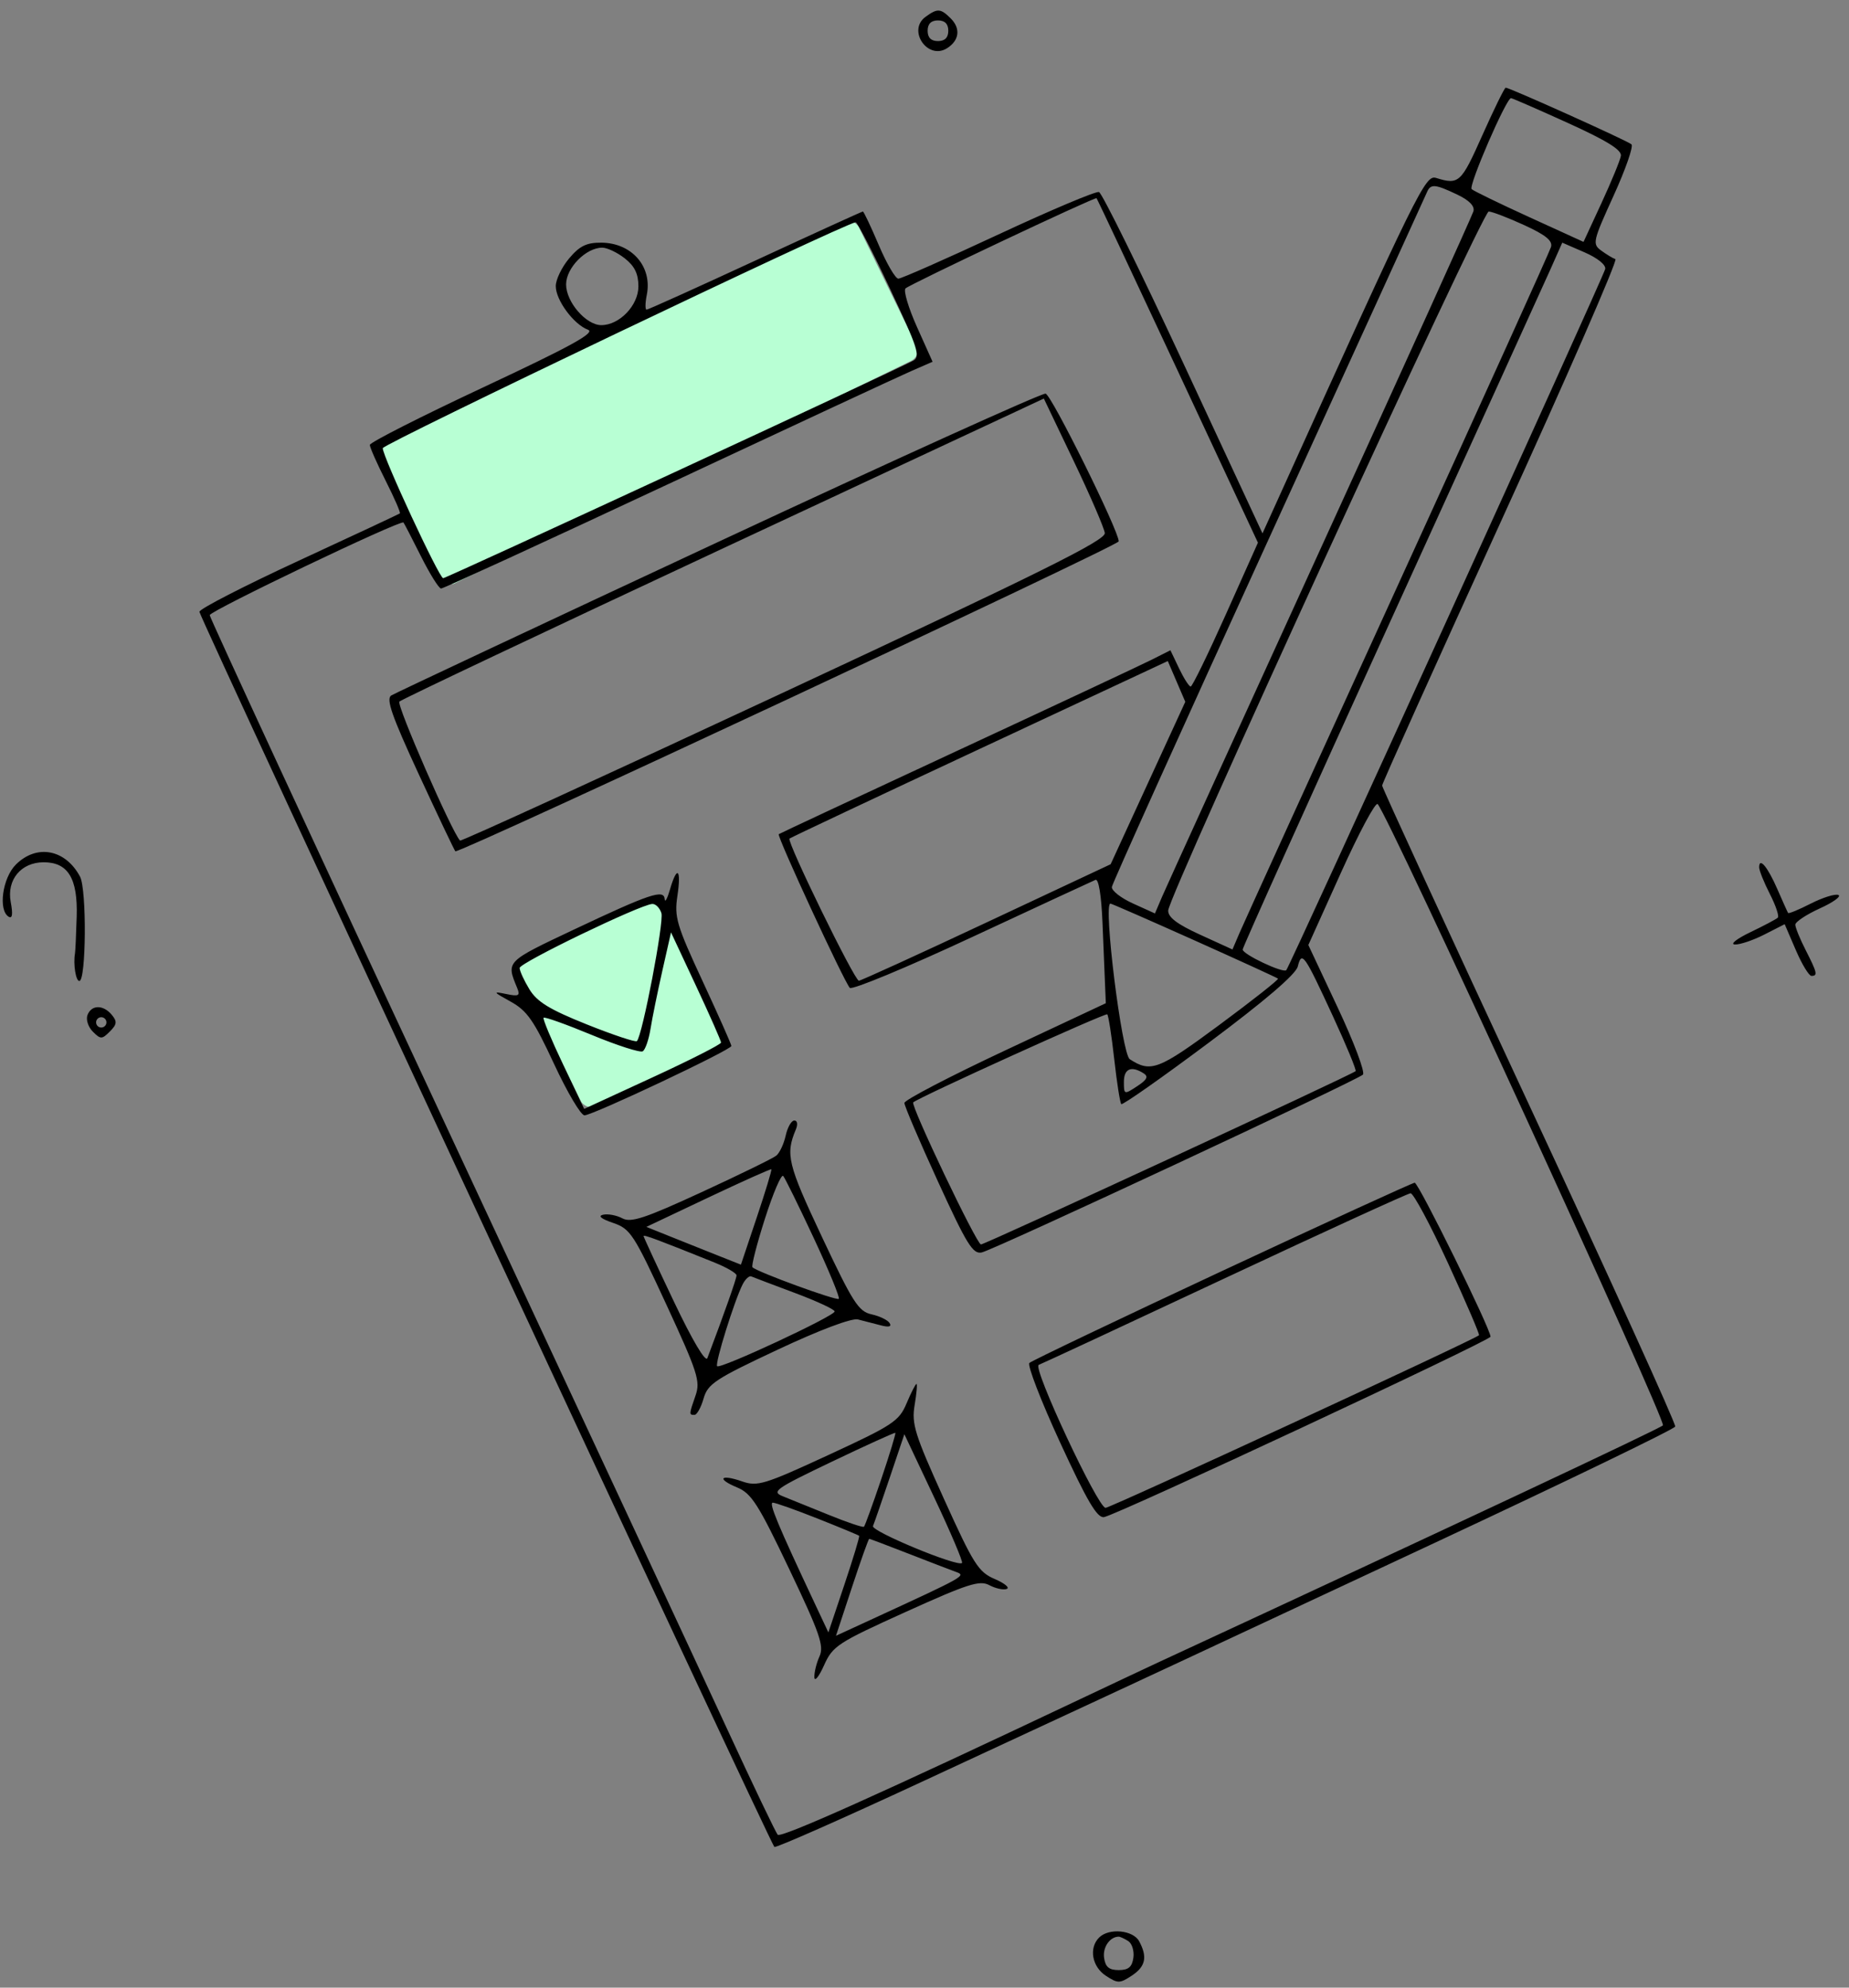 <svg width="160" height="172" viewBox="0 0 160 172" fill="none" xmlns="http://www.w3.org/2000/svg">
<rect x="0" y="0" width="160" height="172" fill="#808080" stroke="none"/>
<rect x="44.489" y="83.447" width="13.609" height="14.161" rx="1" transform="rotate(-25.986 44.489 83.447)" fill="#B8FFD4"/>
<rect x="32.592" y="38.875" width="45.925" height="13.392" rx="1" transform="rotate(-25.986 32.592 38.875)" fill="#B8FFD4"/>
<path fill-rule="evenodd" clip-rule="evenodd" d="M80.084 1.462C78.492 2.627 80.277 5.227 81.947 4.176C83.013 3.505 83.144 2.469 82.273 1.598C81.395 0.721 81.121 0.704 80.084 1.462ZM82.059 2.662C82.059 3.257 81.761 3.555 81.165 3.555C80.569 3.555 80.271 3.257 80.271 2.662C80.271 2.066 80.569 1.768 81.165 1.768C81.761 1.768 82.059 2.066 82.059 2.662ZM128.265 11.721C126.431 15.836 126.248 16.005 124.275 15.4C123.342 15.114 122.784 16.245 110.645 43.069L109.247 46.157L102.415 31.468C98.657 23.389 95.365 16.706 95.1 16.618C94.835 16.529 90.923 18.18 86.406 20.286C81.89 22.391 77.988 24.114 77.736 24.114C77.483 24.114 76.721 22.807 76.042 21.209C75.363 19.611 74.744 18.304 74.667 18.304C74.59 18.304 70.4 20.215 65.357 22.55C60.314 24.885 56.08 26.796 55.95 26.796C55.819 26.796 55.828 26.217 55.97 25.509C56.458 23.071 54.673 21.023 52.043 21C50.755 20.989 50.16 21.278 49.249 22.361C48.613 23.117 48.092 24.196 48.092 24.759C48.092 25.974 49.647 28.079 50.883 28.536C51.552 28.784 49.411 29.962 41.882 33.488C36.449 36.032 32.003 38.288 32.003 38.501C32.003 38.714 32.619 40.109 33.373 41.602C34.127 43.095 34.68 44.366 34.602 44.428C34.525 44.489 30.59 46.329 25.859 48.517C21.128 50.704 17.256 52.695 17.256 52.941C17.256 53.38 66.624 159.442 67.008 159.825C67.116 159.934 72.809 157.42 79.659 154.24C86.51 151.059 93.724 147.71 95.69 146.797C100.179 144.713 99.664 144.953 124.282 133.449C135.582 128.168 144.889 123.667 144.962 123.447C145.036 123.226 139.359 110.729 132.348 95.675C125.337 80.621 119.6 68.158 119.6 67.978C119.6 67.798 124.231 57.505 129.891 45.104C135.551 32.703 140.004 22.498 139.787 22.425C139.569 22.353 139.02 22.022 138.565 21.689C137.776 21.112 137.825 20.895 139.629 16.934C140.669 14.65 141.365 12.65 141.175 12.488C140.796 12.165 130.596 7.572 130.292 7.587C130.188 7.592 129.276 9.453 128.265 11.721ZM135.69 10.648C139.061 12.18 140.348 12.98 140.26 13.49C140.193 13.88 139.439 15.715 138.583 17.567L137.027 20.933L132.321 18.784C129.732 17.601 127.494 16.514 127.346 16.366C127.056 16.076 130.355 8.457 130.755 8.494C130.888 8.506 133.109 9.476 135.69 10.648ZM126.093 16.835C127.145 17.337 127.63 17.838 127.499 18.288C127.389 18.666 121.418 31.846 114.231 47.578C107.043 63.309 100.888 76.825 100.552 77.613L99.941 79.045L98.039 78.183C96.993 77.709 96.172 77.065 96.214 76.751C96.257 76.437 102.356 62.907 109.769 46.684C117.181 30.46 123.351 16.936 123.482 16.628C123.794 15.892 124.176 15.922 126.093 16.835ZM101.915 32.09L108.853 46.962L106.071 53.181C104.54 56.601 103.174 59.405 103.035 59.411C102.897 59.416 102.445 58.713 102.032 57.847L101.281 56.272L99.603 57.115C98.68 57.579 91.087 61.135 82.729 65.017C74.372 68.899 67.468 72.125 67.388 72.187C67.203 72.331 73.061 84.997 73.538 85.485C73.736 85.686 78.499 83.708 84.123 81.088C89.747 78.469 94.55 76.241 94.796 76.139C95.067 76.026 95.306 77.489 95.403 79.866C95.492 82.018 95.592 84.461 95.627 85.296L95.69 86.814L86.975 90.901C82.182 93.149 78.26 95.193 78.26 95.445C78.26 95.696 79.567 98.756 81.165 102.245C83.67 107.717 84.193 108.56 84.964 108.378C86.106 108.108 117.446 93.486 117.939 92.993C118.142 92.79 117.162 90.183 115.761 87.201L113.215 81.777L116.042 75.507C117.597 72.059 119.023 69.392 119.212 69.581C120.126 70.497 144.237 123.007 143.898 123.345C143.594 123.648 125.675 132.064 100.159 143.887C99.176 144.343 96.159 145.763 93.455 147.044C76.288 155.173 67.577 159.079 67.299 158.769C67.124 158.575 65.171 154.493 62.959 149.7C60.748 144.907 49.761 121.327 38.543 97.301C27.326 73.275 18.148 53.445 18.148 53.233C18.148 52.864 34.686 44.955 34.914 45.215C34.975 45.285 35.656 46.6 36.426 48.136C37.196 49.672 37.98 50.929 38.169 50.929C38.358 50.929 47.154 46.885 57.716 41.943C68.277 37 77.77 32.584 78.809 32.13L80.699 31.305L79.353 28.305C78.612 26.655 78.164 25.149 78.357 24.959C78.722 24.598 94.729 17.038 94.886 17.152C94.936 17.188 98.098 23.91 101.915 32.09ZM131.876 19.472C133.753 20.331 134.371 20.833 134.214 21.371C134.098 21.773 128.122 34.974 120.934 50.706C113.747 66.438 107.592 79.951 107.258 80.736L106.649 82.163L103.851 80.885C101.853 79.972 101.063 79.372 101.089 78.788C101.147 77.458 128.268 18.306 128.82 18.305C129.098 18.304 130.473 18.83 131.876 19.472ZM77.025 25.01C79.443 30.151 79.672 30.867 79.009 31.219C77.112 32.225 38.623 50.036 38.348 50.034C38.004 50.032 33.12 39.523 33.12 38.784C33.12 38.425 72.982 19.379 74.041 19.233C74.179 19.213 75.522 21.813 77.025 25.01ZM138.903 23.282C138.745 23.975 111.596 83.664 111.306 83.953C111.025 84.234 107.533 82.583 107.533 82.169C107.533 81.972 113.288 69.182 120.321 53.745C127.355 38.308 133.577 24.625 134.149 23.339L135.188 20.999L137.115 21.836C138.243 22.326 138.984 22.926 138.903 23.282ZM54.066 22.359C54.92 23.031 55.243 23.697 55.243 24.784C55.243 26.425 53.605 28.136 52.034 28.136C50.716 28.136 48.986 26.137 48.986 24.614C48.986 23.18 50.705 21.432 52.115 21.432C52.54 21.432 53.418 21.849 54.066 22.359ZM62.171 46.885C46.93 53.995 34.19 59.979 33.858 60.182C33.386 60.471 33.902 61.949 36.248 67.025C37.894 70.586 39.314 73.575 39.403 73.668C39.648 73.922 96.807 47.215 96.807 46.848C96.807 45.917 90.982 34.154 90.477 34.063C90.148 34.005 77.411 39.775 62.171 46.885ZM95.602 46.13C95.672 46.758 90.03 49.557 67.83 59.909C52.507 67.054 39.898 72.828 39.809 72.739C39.12 72.049 34.288 60.98 34.559 60.712C34.751 60.522 47.377 54.545 62.617 47.428L90.327 34.489L92.921 39.916C94.347 42.901 95.554 45.697 95.602 46.13ZM99.338 67.758L96.108 74.787L85.396 79.812C79.505 82.576 74.522 84.851 74.323 84.867C73.959 84.896 68.063 72.821 68.317 72.567C68.392 72.492 75.788 69.005 84.753 64.817L101.053 57.204L101.81 58.967L102.567 60.73L99.338 67.758ZM1.369 74.82C0.213 75.975 -0.171 78.76 0.747 79.327C1.068 79.525 1.127 79.112 0.928 78.054C0.568 76.133 1.825 74.617 3.778 74.617C5.886 74.617 6.735 76.007 6.637 79.302C6.591 80.864 6.523 82.308 6.488 82.513C6.327 83.428 6.559 84.895 6.864 84.892C7.458 84.885 7.513 76.961 6.926 75.86C5.66 73.485 3.169 73.019 1.369 74.82ZM152.226 75.055C152.226 75.325 152.642 76.362 153.151 77.359C153.66 78.356 153.97 79.278 153.841 79.408C153.711 79.537 152.641 80.105 151.463 80.67C150.285 81.235 149.681 81.713 150.121 81.732C150.561 81.752 151.711 81.364 152.677 80.871L154.434 79.975L155.396 82.212C155.925 83.442 156.535 84.449 156.75 84.449C157.311 84.449 157.25 84.178 156.248 82.214C155.757 81.251 155.354 80.263 155.354 80.019C155.354 79.774 156.309 79.14 157.477 78.609C158.645 78.079 159.364 77.555 159.075 77.445C158.786 77.336 157.711 77.674 156.685 78.197C155.66 78.72 154.779 79.084 154.729 79.005C154.678 78.927 154.26 77.998 153.8 76.941C152.963 75.017 152.226 74.134 152.226 75.055ZM57.978 76.963C57.747 77.761 57.54 78.142 57.518 77.808C57.459 76.925 56.232 77.336 49.701 80.423C43.738 83.241 43.801 83.177 44.746 85.477C45.032 86.172 44.901 86.246 43.791 86.015C42.623 85.772 42.659 85.832 44.19 86.677C45.613 87.463 46.193 88.296 47.941 92.061C49.078 94.511 50.264 96.516 50.576 96.516C51.286 96.516 63.288 90.848 63.288 90.513C63.288 90.377 62.169 87.857 60.801 84.911C58.549 80.063 58.342 79.365 58.617 77.533C58.969 75.186 58.589 74.847 57.978 76.963ZM57.232 79.015C57.472 79.772 55.589 89.616 55.113 90.092C54.998 90.206 53.049 89.557 50.782 88.65C47.56 87.36 46.474 86.697 45.813 85.613C45.348 84.85 44.967 84.018 44.966 83.763C44.964 83.315 55.381 78.286 56.442 78.223C56.733 78.206 57.088 78.562 57.232 79.015ZM103.348 81.369C107.248 83.117 110.506 84.609 110.589 84.685C110.672 84.762 108.386 86.566 105.51 88.695C100.246 92.589 99.582 92.843 97.761 91.657C97.073 91.209 95.453 78.192 96.086 78.192C96.181 78.192 99.449 79.622 103.348 81.369ZM62.394 90.219C62.394 90.373 59.729 91.728 56.472 93.229L50.55 95.959L48.719 92.103C47.712 89.983 46.955 88.167 47.035 88.069C47.117 87.971 48.991 88.64 51.201 89.556C53.41 90.472 55.398 91.109 55.619 90.974C55.839 90.837 56.141 89.965 56.29 89.036C56.438 88.106 56.899 85.847 57.312 84.015L58.065 80.683L60.229 85.311C61.42 87.857 62.394 90.065 62.394 90.219ZM115.34 87.937C116.509 90.469 117.394 92.61 117.305 92.693C116.95 93.022 85.243 107.689 84.885 107.689C84.515 107.689 78.765 95.623 79.025 95.393C79.538 94.941 95.663 87.625 95.814 87.776C95.92 87.882 96.192 89.629 96.419 91.659C96.646 93.688 96.92 95.437 97.028 95.545C97.135 95.652 100.556 93.25 104.631 90.206C109.471 86.591 112.13 84.313 112.301 83.634C112.648 82.259 112.85 82.545 115.34 87.937ZM7.571 87.836C7.422 88.223 7.629 88.87 8.031 89.272C8.709 89.949 8.818 89.948 9.507 89.26C10.121 88.645 10.15 88.396 9.676 87.823C8.934 86.93 7.916 86.936 7.571 87.836ZM9.21 88.471C9.21 88.717 9.009 88.918 8.763 88.918C8.517 88.918 8.316 88.717 8.316 88.471C8.316 88.225 8.517 88.024 8.763 88.024C9.009 88.024 9.21 88.225 9.21 88.471ZM98.957 92.878C99.398 93.158 99.26 93.434 98.398 93.999C97.275 94.735 97.254 94.728 97.254 93.621C97.254 92.479 97.89 92.202 98.957 92.878ZM67.987 98.273C67.829 98.993 67.461 99.774 67.17 100.007C66.879 100.241 63.966 101.665 60.697 103.171C55.809 105.425 54.596 105.826 53.859 105.431C53.365 105.167 52.62 105.024 52.203 105.113C51.711 105.219 52.008 105.468 53.046 105.822C54.548 106.334 54.836 106.775 57.657 112.88C60.374 118.762 60.619 119.523 60.189 120.757C59.615 122.405 59.613 122.437 60.095 122.437C60.305 122.437 60.66 121.802 60.882 121.024C61.248 119.75 61.879 119.334 67.316 116.784C70.925 115.09 73.702 114.045 74.237 114.178C74.729 114.3 75.614 114.528 76.204 114.685C76.91 114.873 77.175 114.807 76.981 114.493C76.818 114.23 76.114 113.889 75.416 113.736C74.292 113.489 73.799 112.72 71.118 107.022C68.159 100.733 67.958 99.903 68.865 97.745C69.054 97.294 68.999 96.963 68.734 96.963C68.482 96.963 68.145 97.552 67.987 98.273ZM65.484 105.355L64.115 109.437L62.025 108.609C60.876 108.153 59.035 107.418 57.933 106.974L55.93 106.169L61.285 103.633C64.23 102.238 66.688 101.137 66.747 101.185C66.805 101.234 66.237 103.11 65.484 105.355ZM70.424 107.151C71.72 109.927 72.693 112.287 72.586 112.395C72.397 112.584 65.522 110.072 65.114 109.664C65.003 109.553 65.49 107.654 66.197 105.443C66.903 103.233 67.613 101.577 67.774 101.763C67.935 101.95 69.127 104.374 70.424 107.151ZM105.746 109.988C96.774 114.178 89.272 117.758 89.076 117.944C88.879 118.129 90.08 121.235 91.744 124.846C94.079 129.915 94.944 131.383 95.536 131.283C96.659 131.092 128.97 116.008 128.979 115.671C128.995 115.017 122.746 102.328 122.417 102.348C122.22 102.36 114.718 105.798 105.746 109.988ZM125.308 109.323C126.85 112.674 128.053 115.474 127.983 115.545C127.614 115.914 96.095 130.482 95.667 130.482C95.001 130.482 89.312 118.308 89.885 118.109C90.128 118.025 97.366 114.657 105.969 110.624C114.573 106.591 121.813 103.278 122.059 103.26C122.304 103.243 123.767 105.971 125.308 109.323ZM61.835 109.256C62.88 109.676 63.735 110.176 63.735 110.366C63.735 110.648 62.665 113.683 61.213 117.521C61.06 117.927 59.918 116.001 58.325 112.654C56.876 109.608 55.69 107.046 55.69 106.962C55.69 106.819 56.971 107.297 61.835 109.256ZM68.776 111.883C70.674 112.592 72.226 113.313 72.226 113.486C72.226 113.883 62.327 118.497 62.056 118.226C61.843 118.013 63.565 112.496 64.272 111.125C64.501 110.68 64.832 110.379 65.008 110.455C65.183 110.531 66.879 111.174 68.776 111.883ZM78.45 121.436C77.8 122.979 77.279 123.324 71.703 125.902C66.152 128.468 65.542 128.655 64.227 128.197C62.331 127.535 61.97 127.963 63.789 128.717C65.024 129.229 65.622 130.165 68.302 135.797C70.945 141.347 71.323 142.438 70.915 143.333C70.653 143.908 70.453 144.721 70.47 145.14C70.487 145.559 70.863 145.097 71.304 144.113C72.061 142.428 72.465 142.164 78.372 139.489C83.756 137.052 84.774 136.726 85.607 137.172C86.141 137.457 86.818 137.606 87.111 137.502C87.405 137.399 86.941 137.012 86.081 136.642C84.664 136.034 84.249 135.379 81.677 129.695C79.15 124.112 78.871 123.217 79.146 121.587C79.316 120.58 79.388 119.758 79.305 119.76C79.222 119.763 78.837 120.517 78.45 121.436ZM76.251 128.017C75.517 130.187 74.849 132.031 74.764 132.115C74.68 132.2 73.32 131.743 71.743 131.101C70.165 130.458 68.372 129.733 67.757 129.488C66.727 129.078 67.06 128.842 72.003 126.478C74.953 125.068 77.415 123.949 77.475 123.992C77.535 124.036 76.985 125.847 76.251 128.017ZM83.248 135.253C82.88 135.62 75.354 132.5 75.542 132.058C75.648 131.805 76.304 129.915 76.997 127.855L78.258 124.11L80.844 129.591C82.266 132.605 83.347 135.153 83.248 135.253ZM70.762 131.415C72.674 132.174 74.285 132.842 74.344 132.9C74.403 132.957 73.828 134.862 73.066 137.133L71.682 141.262L70.567 138.889C67.28 131.894 66.505 130.035 66.877 130.035C67.102 130.035 68.851 130.656 70.762 131.415ZM78.583 134.434C80.372 135.133 82.227 135.847 82.706 136.019C83.628 136.351 83.6 136.367 75.523 140.087L72.339 141.553L73.721 137.358C74.481 135.051 75.154 133.164 75.217 133.164C75.28 133.164 76.795 133.736 78.583 134.434ZM95.109 167.666C94.208 168.567 94.493 170.186 95.69 170.97C96.725 171.648 96.889 171.648 97.925 170.97C99.129 170.181 99.31 169.359 98.579 167.994C98.055 167.015 95.959 166.817 95.109 167.666ZM97.628 167.969C97.957 168.178 98.158 168.828 98.075 169.415C97.962 170.215 97.645 170.482 96.807 170.482C95.97 170.482 95.652 170.215 95.539 169.415C95.41 168.503 96.044 167.591 96.807 167.591C96.93 167.591 97.3 167.761 97.628 167.969Z" fill="black"/>
</svg>
